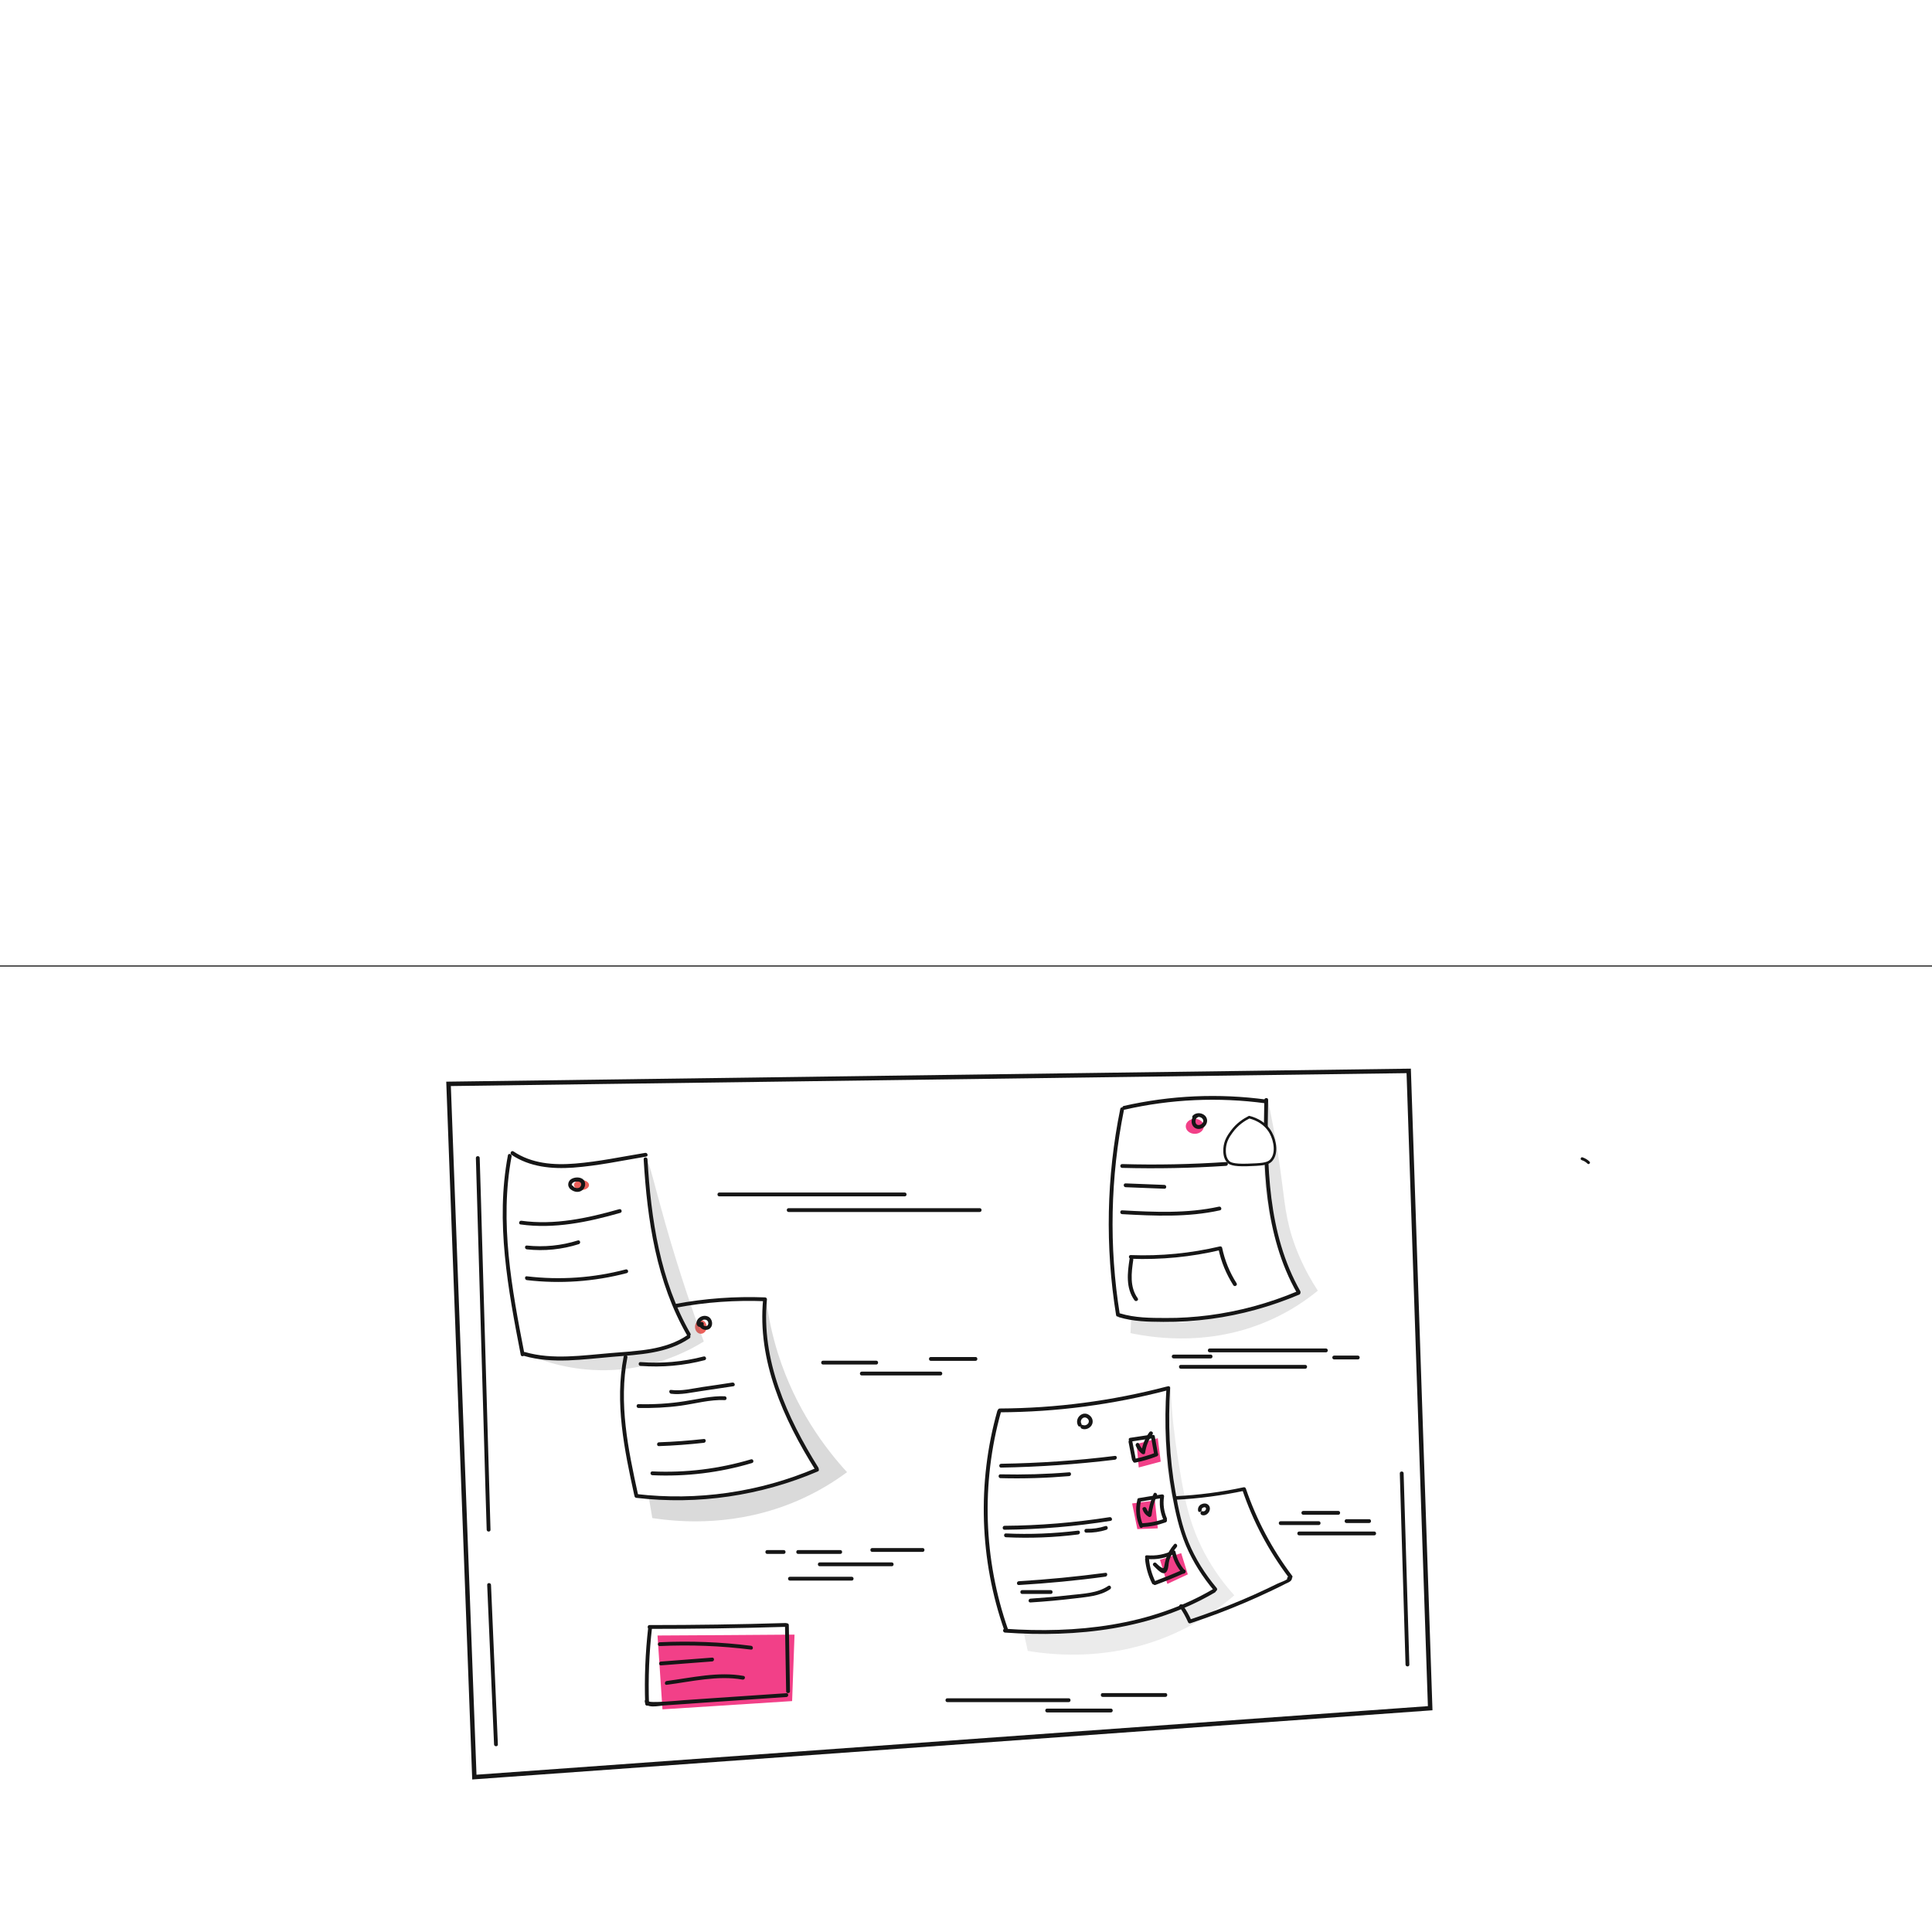 <?xml version="1.0" encoding="UTF-8" standalone="no" ?>
<!DOCTYPE svg PUBLIC "-//W3C//DTD SVG 1.1//EN" "http://www.w3.org/Graphics/SVG/1.1/DTD/svg11.dtd">
<svg xmlns="http://www.w3.org/2000/svg" xmlns:xlink="http://www.w3.org/1999/xlink" version="1.1" width="120" height="120" viewBox="-400 10 1520 1" xml:space="preserve">
<rect x="-400" y="10" width="1520" height="1" fill="#333333" stroke="none"/>
<desc>Created with Fabric.js 5.2.4</desc>
<defs>
</defs>
<g transform="matrix(1 0 0 1 540 540)" id="fafef25c-40f8-4f05-acec-d906e8228569"  >
</g>
<g transform="matrix(1 0 0 1 540 540)" id="a1176458-54f1-431c-9d46-0098c5656b05"  >
<rect style="stroke: none; stroke-width: 1; stroke-dasharray: none; stroke-linecap: butt; stroke-dashoffset: 0; stroke-linejoin: miter; stroke-miterlimit: 4; fill: rgb(255,255,255); fill-rule: nonzero; opacity: 1; visibility: hidden;" vector-effect="non-scaling-stroke"  x="40" y="40" rx="0" ry="0" width="1120" height="1120" />
</g>
<g transform="matrix(1 0 0 1 446.37 918.94)"  >
<path style="stroke: none; stroke-width: 1; stroke-dasharray: none; stroke-linecap: butt; stroke-dashoffset: 0; stroke-linejoin: miter; stroke-miterlimit: 4; fill: rgb(255,255,255); fill-rule: nonzero; opacity: 1;" vector-effect="non-scaling-stroke"  transform=" translate(-562.47, -895.22)" d="M 553.7 888 C 552.2 891.1 548.9 893 545.5 892.4 C 544.6 892.2 544.2 893.7 545.1 893.8 C 549.2 894.5 553.3 892.5 555 888.7 C 555.4 887.9 554.2 887.1 553.7 888 L 553.7 888 Z M 567.6 887 C 570.9 890.2 575.3 891.6 579.8 890.9 C 580.8 890.8 580.3 889.3 579.4 889.5 C 575.4 890.1 571.5 888.8 568.6 886 C 567.9 885.3 566.9 886.3 567.6 887 L 567.6 887 Z M 562.3 896.5 C 562 896.5 561.8 896.4 561.5 896.4 C 561.6 896.3 561.6 896.1 561.7 896 C 561.9 896.2 562.2 896.4 562.4 896.6 C 562.4 896.4 562.3 896.3 562.3 896.1 C 562 895.2 560.6 895.6 560.9 896.5 C 561.4 898.7 562.2 902.1 559.5 903.2 C 558.6 903.6 559 905 559.9 904.6 C 563.5 903.1 563.1 899.2 562.4 896 C 561.9 896.1 561.4 896.3 561 896.4 C 561 896.6 561.1 896.7 561.1 896.9 C 561.2 897.2 561.5 897.5 561.8 897.5 C 564.4 897.3 562.3 893.7 561.1 895.8 C 560.6 896.5 561.8 897.3 562.3 896.5 L 562.3 896.5 Z" stroke-linecap="round" />
</g>
<g transform="matrix(1 0 0 1 445.57 915.77)"  >
<path style="stroke: none; stroke-width: 1; stroke-dasharray: none; stroke-linecap: butt; stroke-dashoffset: 0; stroke-linejoin: miter; stroke-miterlimit: 4; fill: rgb(255,255,255); fill-rule: nonzero; opacity: 1;" vector-effect="non-scaling-stroke"  transform=" translate(-561.68, -892.04)" d="M 561.3 897.2 C 561.8 898.9 561.9 900.8 563 902.3 C 563.9 903.5 565.3 904.1 566.8 903.8 C 567.7 903.6 567.3 902.2 566.4 902.4 C 563.6 903 563.2 898.6 562.7 896.8 C 562.5 895.9 561.1 896.3 561.3 897.2 Z M 556.5 898.6 C 553.6 897.3 550.6 896.7 547.4 896.9 C 546.4 897 546.4 898.5 547.4 898.4 C 550.3 898.2 553.1 898.7 555.7 899.9 C 556.6 900.3 557.4 899 556.5 898.6 L 556.5 898.6 Z M 553.9 900.6 C 551.4 900.8 549.2 901.8 547.5 903.5 C 546.8 904.2 547.9 905.2 548.6 904.6 C 550.1 903.2 551.9 902.3 554 902.1 C 554.8 902 554.8 900.5 553.9 900.6 Z M 568.2 897.9 C 571.1 896.8 574 896.4 577.1 896.7 C 578.1 896.8 578.1 895.3 577.1 895.2 C 573.9 894.9 570.8 895.4 567.8 896.5 C 566.9 896.8 567.2 898.3 568.2 897.9 L 568.2 897.9 Z M 570.2 900.6 C 572.4 900.3 574.5 900.5 576.6 901.3 C 577.5 901.6 577.9 900.2 577 899.9 C 574.8 899.1 572.5 898.9 570.2 899.2 C 569.2 899.2 569.2 900.8 570.2 900.6 Z M 546.6 883.6 C 548.1 882.7 549.9 882.7 551.4 883.6 C 552.2 884.1 553 882.8 552.2 882.3 C 550.2 881.2 547.9 881.2 545.9 882.3 C 545 882.8 545.8 884.1 546.6 883.6 Z M 567.6 881.6 C 569.1 880.8 570.8 880.6 572.6 880.8 C 573.5 880.9 574 879.5 573 879.4 C 570.9 879.1 568.8 879.4 566.9 880.4 C 565.9 880.7 566.7 882 567.6 881.6 L 567.6 881.6 Z" stroke-linecap="round" />
</g>
<g transform="matrix(1 0 0 1 339.05 370.83)"  >
<path style="stroke: rgb(22,22,22); stroke-width: 3.5; stroke-dasharray: none; stroke-linecap: butt; stroke-dashoffset: 0; stroke-linejoin: miter; stroke-miterlimit: 4; fill: rgb(255,255,255); fill-rule: nonzero; opacity: 1;" vector-effect="non-scaling-stroke"  transform=" translate(-455.15, -347.1)" d="M 841.3 570.7 C 590.6 588.8 339.9 606.8 89.3 624.9 C 82.5 443.1 75.7 261.3 69 79.5 L 824.4 69.3 C 830 236.4 835.6 403.5 841.3 570.7 Z" stroke-linecap="round" />
</g>
<g transform="matrix(1 0 0 1 341.6 392.23)"  >
<path style="stroke: none; stroke-width: 1; stroke-dasharray: none; stroke-linecap: butt; stroke-dashoffset: 0; stroke-linejoin: miter; stroke-miterlimit: 4; fill: rgb(22,22,22); fill-rule: nonzero; opacity: 1;" vector-effect="non-scaling-stroke"  transform=" translate(-457.7, -368.5)" d="M 282 168 L 427.9 168 C 429.8 168 429.8 165 427.9 165 L 282 165 C 280.1 165 280.1 168 282 168 Z M 336.6 180.3 L 486.9 180.3 C 488.8 180.3 488.8 177.3 486.9 177.3 L 336.6 177.3 C 334.6 177.3 334.6 180.3 336.6 180.3 Z M 99.4 473.7 C 101.2 515.5 103 557.4 104.8 599.2 C 104.9 601.1 107.9 601.1 107.8 599.2 C 106 557.4 104.2 515.5 102.4 473.7 C 102.3 471.8 99.3 471.8 99.4 473.7 Z M 319.7 449.3 L 332.7 449.3 C 334.6 449.3 334.6 446.3 332.7 446.3 L 319.7 446.3 C 317.8 446.3 317.8 449.3 319.7 449.3 Z M 344 449.3 L 377.2 449.3 C 379.1 449.3 379.1 446.3 377.2 446.3 L 344 446.3 C 342.1 446.3 342.1 449.3 344 449.3 Z M 402.3 447.7 L 442 447.7 C 443.9 447.7 443.9 444.7 442 444.7 L 402.3 444.7 C 400.4 444.7 400.4 447.7 402.3 447.7 Z M 337.6 470.3 L 386.2 470.3 C 388.1 470.3 388.1 467.3 386.2 467.3 L 337.6 467.3 C 335.6 467.3 335.6 470.3 337.6 470.3 Z M 361 459 L 417.7 459 C 419.6 459 419.6 456 417.7 456 L 361 456 C 359.1 456 359.1 459 361 459 Z M 461.4 565.9 L 556.9 565.9 C 558.8 565.9 558.8 562.9 556.9 562.9 L 461.4 562.9 C 459.5 562.9 459.5 565.9 461.4 565.9 Z M 539.9 574 L 590.1 574 C 592 574 592 571 590.1 571 L 539.9 571 C 538 571 538 574 539.9 574 Z M 583.6 561.8 L 633 561.8 C 634.9 561.8 634.9 558.8 633 558.8 L 583.6 558.8 C 581.7 558.8 581.7 561.8 583.6 561.8 Z M 667.8 290.7 L 759.3 290.7 C 761.2 290.7 761.2 287.7 759.3 287.7 L 667.8 287.7 C 665.9 287.7 665.9 290.7 667.8 290.7 Z M 639.5 295.5 L 668.6 295.5 C 670.5 295.5 670.5 292.5 668.6 292.5 L 639.5 292.5 C 637.5 292.5 637.5 295.5 639.5 295.5 Z M 645.1 303.6 L 743 303.6 C 744.9 303.6 744.9 300.6 743 300.6 L 645.1 300.6 C 643.2 300.6 643.2 303.6 645.1 303.6 Z M 765.8 296.3 L 784.4 296.3 C 786.3 296.3 786.3 293.3 784.4 293.3 L 765.8 293.3 C 763.8 293.3 763.8 296.3 765.8 296.3 Z M 741.5 418.5 L 769 418.5 C 770.9 418.5 770.9 415.5 769 415.5 L 741.5 415.5 C 739.5 415.5 739.5 418.5 741.5 418.5 Z M 723.7 426.6 L 753.6 426.6 C 755.5 426.6 755.5 423.6 753.6 423.6 L 723.7 423.6 C 721.7 423.6 721.7 426.6 723.7 426.6 Z M 738.2 434.7 L 797.3 434.7 C 799.2 434.7 799.2 431.7 797.3 431.7 L 738.2 431.7 C 736.3 431.7 736.3 434.7 738.2 434.7 Z M 775.5 425 L 793.3 425 C 795.2 425 795.2 422 793.3 422 L 775.5 422 C 773.5 422 773.5 425 775.5 425 Z M 363.6 300.3 L 405.5 300.3 C 407.4 300.3 407.4 297.3 405.5 297.3 L 363.6 297.3 C 361.7 297.3 361.7 300.3 363.6 300.3 Z M 394.1 308.9 L 456 308.9 C 457.9 308.9 457.9 305.9 456 305.9 L 394.1 305.9 C 392.2 305.9 392.1 308.9 394.1 308.9 Z M 448.4 297.4 L 483.6 297.4 C 485.5 297.4 485.5 294.4 483.6 294.4 L 448.4 294.4 C 446.5 294.4 446.5 297.4 448.4 297.4 Z M 90.5 137.8 L 97.1 365.6 C 97.7 387.2 98.3 408.7 99 430.3 C 99.1 432.2 102.1 432.2 102 430.3 L 95.4 202.5 C 94.8 180.9 94.2 159.4 93.5 137.8 C 93.5 135.9 90.5 135.9 90.5 137.8 Z M 817.4 385.9 L 821.9 536.4 C 822 538.3 825 538.3 824.9 536.4 L 820.4 385.9 C 820.4 384 817.4 384 817.4 385.9 L 817.4 385.9 Z" stroke-linecap="round" />
</g>
<g transform="matrix(1 0 0 1 512.6 439.33)"  >
<path style="stroke: none; stroke-width: 1; stroke-dasharray: none; stroke-linecap: butt; stroke-dashoffset: 0; stroke-linejoin: miter; stroke-miterlimit: 4; fill: rgb(242,64,136); fill-rule: nonzero; opacity: 1;" vector-effect="non-scaling-stroke"  transform=" translate(-628.7, -415.6)" d="M 610.3 362.9 C 610.9 369 611.5 375.2 612 381.3 C 617.8 379.8 623.5 378.2 629.3 376.7 C 628.5 370.6 627.8 364.4 627 358.3 C 621.4 359.8 615.9 361.4 610.3 362.9 Z M 606.8 409.6 C 612.8 408.8 618.7 408.1 624.7 407.3 C 625.5 414.6 626.2 421.9 627 429.2 C 621.6 429.4 616.2 429.6 610.9 429.8 C 609.5 423 608.2 416.3 606.8 409.6 L 606.8 409.6 Z M 628.7 453.9 C 630.6 460.2 632.5 466.6 634.5 472.9 C 639.9 470.4 645.3 467.9 650.6 465.4 C 648.9 459.8 647.1 454.3 645.4 448.7 C 639.9 450.5 634.3 452.2 628.7 453.9 L 628.7 453.9 Z" stroke-linecap="round" />
</g>
<g transform="matrix(1 0 0 1 171.2 565.93)"  >
<path style="stroke: none; stroke-width: 1; stroke-dasharray: none; stroke-linecap: butt; stroke-dashoffset: 0; stroke-linejoin: miter; stroke-miterlimit: 4; fill: rgb(242,64,136); fill-rule: nonzero; opacity: 1;" vector-effect="non-scaling-stroke"  transform=" translate(-287.3, -542.2)" d="M 233.4 513.5 C 234.7 532.9 236 552.3 237.3 571.6 C 271.3 569.4 305.3 567.3 339.3 565.1 C 339.9 547.7 340.6 530.2 341.2 512.8 C 305.3 513.1 269.3 513.3 233.4 513.5 L 233.4 513.5 Z" stroke-linecap="round" />
</g>
<g transform="matrix(1 0 0 1 540 136.63)" id="Oval"  >
<ellipse style="stroke: none; stroke-width: 1; stroke-dasharray: none; stroke-linecap: butt; stroke-dashoffset: 0; stroke-linejoin: miter; stroke-miterlimit: 4; fill: rgb(242,64,136); fill-rule: nonzero; opacity: 1;" vector-effect="non-scaling-stroke"  cx="0" cy="0" rx="7.1" ry="5.9" />
</g>
<g transform="matrix(1 0 0 1 57.5 182.83)" id="Oval"  >
<ellipse style="stroke: none; stroke-width: 1; stroke-dasharray: none; stroke-linecap: butt; stroke-dashoffset: 0; stroke-linejoin: miter; stroke-miterlimit: 4; fill: rgb(236,97,91); fill-rule: nonzero; opacity: 1;" vector-effect="non-scaling-stroke"  cx="0" cy="0" rx="5.9" ry="3.9" />
</g>
<g transform="matrix(1 0 0 1 151.4 294.43)" id="Oval"  >
<ellipse style="stroke: none; stroke-width: 1; stroke-dasharray: none; stroke-linecap: butt; stroke-dashoffset: 0; stroke-linejoin: miter; stroke-miterlimit: 4; fill: rgb(236,97,91); fill-rule: nonzero; opacity: 1;" vector-effect="non-scaling-stroke"  cx="0" cy="0" rx="4.6" ry="5.4" />
</g>
<g transform="matrix(1 0 0 1 85.15 246.83)"  >
<path style="stroke: none; stroke-width: 1; stroke-dasharray: none; stroke-linecap: butt; stroke-dashoffset: 0; stroke-linejoin: miter; stroke-miterlimit: 4; fill: rgb(109,108,108); fill-rule: nonzero; opacity: 0.21;" vector-effect="non-scaling-stroke"  transform=" translate(-201.25, -223.1)" d="M 225.3 141.4 C 227.1 141.1 230.6 157.8 239.2 188.1 C 250.5 228 261.7 260.2 269.8 282.2 C 257.5 289.8 230 304.3 192.5 304.8 C 166 305.1 145.1 298.3 132.7 293.1 C 157 295.8 176.6 295.1 190.3 293.8 C 212 291.8 208.2 289.5 224.6 288.7 C 231.4 288.4 240.3 288.4 249.4 282.9 C 252.7 280.9 255.1 278.7 256.7 277.1 C 250.3 263.9 242.1 244.5 235.5 220.2 C 225 180.7 222.7 141.9 225.3 141.4 L 225.3 141.4 Z" stroke-linecap="round" />
</g>
<g transform="matrix(1 0 0 1 188.45 360.53)"  >
<path style="stroke: none; stroke-width: 1; stroke-dasharray: none; stroke-linecap: butt; stroke-dashoffset: 0; stroke-linejoin: miter; stroke-miterlimit: 4; fill: rgb(109,108,108); fill-rule: nonzero; opacity: 0.25;" vector-effect="non-scaling-stroke"  transform=" translate(-304.55, -336.8)" d="M 319 249.9 C 320.6 262.6 323.5 276.8 328.3 292 C 342 335.2 365.1 366 382.5 385 C 372.1 392.7 359.2 400.7 343.7 407.4 C 296.7 427.7 252.8 424.7 229.3 421.1 L 226.6 405.2 C 236.6 405.5 247.2 405.3 258.3 404.7 C 297.9 402.2 331.9 393.3 359 383.4 C 350.4 368.8 344.2 356.2 339.9 346.7 C 329.5 324 321.8 306.9 319.1 283.8 C 317.4 269.7 318.1 257.8 319 249.9 L 319 249.9 Z" stroke-linecap="round" />
</g>
<g transform="matrix(1 0 0 1 488.2 446.07)"  >
<path style="stroke: none; stroke-width: 1; stroke-dasharray: none; stroke-linecap: butt; stroke-dashoffset: 0; stroke-linejoin: miter; stroke-miterlimit: 4; fill: rgb(109,108,108); fill-rule: nonzero; opacity: 0.14;" vector-effect="non-scaling-stroke"  transform=" translate(-604.3, -422.34)" d="M 636.9 316.1 C 637.9 338.9 640.3 357.8 642.4 371.4 C 647.3 402.6 650.9 424.2 663.7 448.5 C 671.7 463.6 680.7 474.7 687.2 481.9 C 675.9 491.6 660.7 502.6 641.2 511.4 C 592.2 533.7 546.2 529.2 524.7 525.6 C 523.6 520.7 522.5 515.8 521.4 510.8 C 524.1 511 528.3 511.2 533.4 511.3 C 550.4 511.7 585.8 512.3 626.4 498.7 C 637.8 494.9 653.8 488.5 671.8 477.9 C 664.7 468.4 657.7 457.1 651.6 444 C 627.5 392.3 632.3 342.1 636.9 316.1 L 636.9 316.1 Z" stroke-linecap="round" />
</g>
<g transform="matrix(1 0 0 1 563.1 209.53)"  >
<path style="stroke: none; stroke-width: 1; stroke-dasharray: none; stroke-linecap: butt; stroke-dashoffset: 0; stroke-linejoin: miter; stroke-miterlimit: 4; fill: rgb(109,108,108); fill-rule: nonzero; opacity: 0.18;" vector-effect="non-scaling-stroke"  transform=" translate(-679.2, -185.8)" d="M 713.5 91.8 C 715.5 101.1 718.4 115.3 721.3 133 C 726.7 167.2 726.3 179.6 732.6 199.8 C 735.9 210.3 741.8 225.2 752.9 242.2 C 743.6 249.8 732 257.7 717.7 264.3 C 670.9 286 626.1 279.9 605.5 275.6 C 605.7 271.6 605.9 267.6 606.1 263.7 C 608.7 264.4 612.6 265.3 617.4 266.1 C 623.7 267.1 647 270.5 690.8 259.5 C 702.9 256.5 719.2 251.7 737.9 244 C 734.3 237.6 729 227.6 724.2 214.8 C 710.2 177.7 710.3 145.5 710.5 128.9 C 710.6 119.8 711.2 107.1 713.5 91.8 L 713.5 91.8 Z" stroke-linecap="round" />
</g>
<g transform="matrix(1 0 0 1 4.08 237.94)"  >
<path style="stroke: none; stroke-width: 1; stroke-dasharray: none; stroke-linecap: butt; stroke-dashoffset: 0; stroke-linejoin: miter; stroke-miterlimit: 4; fill: rgb(22,22,22); fill-rule: nonzero; opacity: 1;" vector-effect="non-scaling-stroke"  transform=" translate(-9.18, -125.21)" d="M 4.7 46.7 C -5.2 99.1 4.8 152.1 14.8 203.7 C 15.2 205.6 18.1 204.8 17.7 202.9 C 7.8 151.9 -2.1 99.4 7.6 47.5 C 7.9 45.7 5 44.8 4.7 46.7 Z" stroke-linecap="round" />
</g>
<g transform="matrix(1 0 0 1 72.57 228.99)"  >
<path style="stroke: none; stroke-width: 1; stroke-dasharray: none; stroke-linecap: butt; stroke-dashoffset: 0; stroke-linejoin: miter; stroke-miterlimit: 4; fill: rgb(22,22,22); fill-rule: nonzero; opacity: 1;" vector-effect="non-scaling-stroke"  transform=" translate(-77.67, -116.26)" d="M 7.5 46.3 C 21.8 55.9 39.1 57.6 56 56.4 C 75.3 55 94.4 50.9 113.5 47.7 C 115.4 47.4 114.6 44.5 112.7 44.8 C 94.4 47.8 76.1 51.7 57.6 53.2 C 40.7 54.6 23.4 53.3 9 43.6 C 7.4 42.6 5.9 45.2 7.5 46.3 L 7.5 46.3 Z M 111.5 49.8 C 114.3 97.6 121.5 146.4 145.7 188.4 C 146.7 190.1 149.3 188.6 148.3 186.9 C 124.4 145.3 117.3 97 114.5 49.8 C 114.4 47.9 111.4 47.9 111.5 49.8 Z" stroke-linecap="round" />
</g>
<g transform="matrix(1 0 0 1 77.15 248.87)"  >
<path style="stroke: none; stroke-width: 1; stroke-dasharray: none; stroke-linecap: butt; stroke-dashoffset: 0; stroke-linejoin: miter; stroke-miterlimit: 4; fill: rgb(22,22,22); fill-rule: nonzero; opacity: 1;" vector-effect="non-scaling-stroke"  transform=" translate(-82.25, -136.14)" d="M 17.3 204.5 C 40 211.1 64.4 207.1 87.5 205.2 C 108 203.5 130 202.7 147.6 190.7 C 149.2 189.6 147.7 187 146.1 188.1 C 128.4 200.2 106.2 200.6 85.6 202.3 C 63.4 204.1 40 207.8 18.1 201.5 C 16.2 201.1 15.4 204 17.3 204.5 L 17.3 204.5 Z M 55.7 70.7 C 53.7 69.8 55.9 67.9 57.1 67.6 C 58.6 67.2 61.5 67 62.2 68.7 C 62.7 70 61.9 71.7 60.7 72.2 C 58.8 73.1 56.7 72 55.4 70.7 C 54 69.3 51.9 71.4 53.3 72.8 C 55.8 75.3 59.9 76.6 63 74.3 C 65.5 72.5 66.4 68.5 64.3 66.1 C 61.9 63.4 56.8 63.7 54.1 65.7 C 51.7 67.5 51.2 71.8 54.3 73.2 C 56 74.1 57.5 71.5 55.7 70.7 L 55.7 70.7 Z" stroke-linecap="round" />
</g>
<g transform="matrix(1 0 0 1 165.98 349.45)"  >
<path style="stroke: none; stroke-width: 1; stroke-dasharray: none; stroke-linecap: butt; stroke-dashoffset: 0; stroke-linejoin: miter; stroke-miterlimit: 4; fill: rgb(22,22,22); fill-rule: nonzero; opacity: 1;" vector-effect="non-scaling-stroke"  transform=" translate(-171.08, -236.73)" d="M 95.8 204.9 C 88.6 241.4 96.3 278.3 104.1 314.1 C 104.5 316 107.4 315.2 107 313.3 C 99.3 278.1 91.7 241.7 98.7 205.7 C 99.1 203.8 96.2 203 95.8 204.9 L 95.8 204.9 Z M 137.1 166.6 C 160.2 162.2 183.6 160.6 207 161.5 L 205.5 160 C 200.8 208.2 221.4 254.1 246.4 294 C 247.4 295.6 250 294.1 249 292.5 C 224.3 253 203.8 207.7 208.5 160 C 208.6 159.2 207.7 158.5 207 158.5 C 183.3 157.6 159.6 159.3 136.3 163.7 C 134.4 164.1 135.2 167 137.1 166.6 L 137.1 166.6 Z" stroke-linecap="round" />
</g>
<g transform="matrix(1 0 0 1 246.37 276.28)"  >
<path style="stroke: none; stroke-width: 1; stroke-dasharray: none; stroke-linecap: butt; stroke-dashoffset: 0; stroke-linejoin: miter; stroke-miterlimit: 4; fill: rgb(22,22,22); fill-rule: nonzero; opacity: 1;" vector-effect="non-scaling-stroke"  transform=" translate(-251.48, -163.55)" d="M 105.7 316.2 C 154.3 321.9 203.6 314.6 248.6 295.4 C 250.4 294.6 248.8 292.1 247.1 292.8 C 202.7 311.8 153.7 318.8 105.7 313.2 C 103.8 313 103.8 316 105.7 316.2 L 105.7 316.2 Z M 155.9 178.9 C 155.9 178.8 156.2 178.3 156.2 178.1 C 156.3 177.7 156.6 177.3 156.9 177 C 157.5 176.5 158.2 176.1 159 176 C 160.5 175.8 161.9 176.6 162.3 178.1 C 162.6 179.3 162.1 180.9 160.7 181.1 C 159.4 181.3 158.2 180.4 158 179.1 C 157.7 177.2 154.8 178 155.1 179.9 C 155.6 183.4 160.1 185.1 163 183.4 C 166.2 181.5 166 176.6 163.3 174.3 C 160.3 171.8 155.3 173.1 153.6 176.5 C 152.8 178.2 152.8 180.5 154.7 181.5 C 156.2 182.3 158.4 181.6 158.8 179.7 C 159.1 177.8 156.2 177 155.9 178.9 L 155.9 178.9 Z M 14.6 101.1 C 41.2 104.8 67.6 99.3 93.1 92 C 95 91.5 94.2 88.6 92.3 89.1 C 67.3 96.2 41.4 101.8 15.4 98.2 C 13.5 97.9 12.7 100.8 14.6 101.1 L 14.6 101.1 Z M 19.6 120.7 C 33.4 122.2 47.2 120.8 60.5 116.6 C 62.3 116 61.6 113.1 59.7 113.7 C 46.7 117.8 33.2 119.1 19.6 117.7 C 17.7 117.5 17.7 120.5 19.6 120.7 L 19.6 120.7 Z M 19.6 144.9 C 46 148 72.6 146.1 98.2 139.4 C 100.1 138.9 99.3 136 97.4 136.5 C 72 143.2 45.7 145 19.6 141.9 C 17.7 141.6 17.7 144.6 19.6 144.9 Z M 118.4 298.4 C 144.9 299.6 171.4 296.4 196.8 288.8 C 198.6 288.3 197.9 285.4 196 285.9 C 170.8 293.4 144.7 296.6 118.4 295.4 C 116.4 295.3 116.4 298.3 118.4 298.4 Z M 123.5 275.5 C 135.3 275.1 147.1 274.2 158.9 272.9 C 160.8 272.7 160.8 269.7 158.9 269.9 C 147.1 271.2 135.4 272.1 123.5 272.5 C 121.6 272.6 121.6 275.6 123.5 275.5 Z M 133.1 234.3 C 140.9 235.3 149 233.3 156.7 232.2 C 165.2 230.9 173.6 229.7 182.1 228.4 C 184 228.1 183.2 225.2 181.3 225.5 C 173.5 226.7 165.6 227.9 157.8 229 C 149.7 230.2 141.3 232.4 133.1 231.3 C 131.2 231 131.2 234 133.1 234.3 Z M 486.5 10.1 C 475.6 63.6 474.5 118.6 483.2 172.5 C 483.5 174.4 486.4 173.6 486.1 171.7 C 477.5 118.4 478.7 63.8 489.4 10.9 C 489.8 9 486.9 8.2 486.5 10.1 Z" stroke-linecap="round" />
</g>
<g transform="matrix(1 0 0 1 540.24 118.17)"  >
<path style="stroke: none; stroke-width: 1; stroke-dasharray: none; stroke-linecap: butt; stroke-dashoffset: 0; stroke-linejoin: miter; stroke-miterlimit: 4; fill: rgb(22,22,22); fill-rule: nonzero; opacity: 1;" vector-effect="non-scaling-stroke"  transform=" translate(-545.34, -5.44)" d="M 489.9 10.8 C 526.2 2.5 563.7 0.8 600.7 5.8 C 602.6 6.1 603.4 3.2 601.5 2.9 C 564 -2.2 526 -0.5 489.1 7.9 C 487.3 8.4 488.1 11.3 489.9 10.8 L 489.9 10.8 Z" stroke-linecap="round" />
</g>
<g transform="matrix(1 0 0 1 608.8 191.49)"  >
<path style="stroke: none; stroke-width: 1; stroke-dasharray: none; stroke-linecap: butt; stroke-dashoffset: 0; stroke-linejoin: miter; stroke-miterlimit: 4; fill: rgb(22,22,22); fill-rule: nonzero; opacity: 1;" vector-effect="non-scaling-stroke"  transform=" translate(-613.9, -78.76)" d="M 599.8 3.1 C 598.7 54.6 599.4 109 625.5 155.1 C 626.5 156.8 629 155.3 628.1 153.6 C 602.3 108 601.7 54.1 602.8 3.1 C 602.9 1.2 599.9 1.2 599.8 3.1 L 599.8 3.1 Z" stroke-linecap="round" />
</g>
<g transform="matrix(1 0 0 1 365.17 359.38)"  >
<path style="stroke: none; stroke-width: 1; stroke-dasharray: none; stroke-linecap: butt; stroke-dashoffset: 0; stroke-linejoin: miter; stroke-miterlimit: 4; fill: rgb(22,22,22); fill-rule: nonzero; opacity: 1;" vector-effect="non-scaling-stroke"  transform=" translate(-370.27, -246.65)" d="M 485.5 174.1 C 496.7 177.5 508.7 177.7 520.3 177.8 C 532.8 177.9 545.3 177.1 557.8 175.4 C 581.7 172.2 605 165.7 627.3 156.3 C 629.1 155.6 627.5 153 625.8 153.7 C 603.5 163.1 580 169.5 556 172.6 C 544.8 174 533.5 174.8 522.2 174.7 C 510.3 174.7 497.8 174.6 486.4 171.1 C 484.4 170.7 483.7 173.6 485.5 174.1 L 485.5 174.1 Z M 546.7 14 C 543.3 15.2 541.8 19.1 543 22.4 C 544.4 26.1 548.7 27 551.9 24.8 C 555 22.6 556 18.2 553 15.4 C 550.4 13 545.9 12.9 543.5 15.5 C 542.2 16.9 544.3 19 545.6 17.6 C 548.6 14.4 554.5 18.9 550.4 22.1 C 548.8 23.3 546.5 23.3 545.8 21.2 C 545.3 19.6 545.8 17.4 547.5 16.8 C 549.3 16.2 548.5 13.3 546.7 14 L 546.7 14 Z M 488 56.6 C 515.3 57.3 542.5 56.8 569.7 55 C 571.6 54.9 571.6 51.9 569.7 52 C 542.5 53.8 515.2 54.4 488 53.6 C 486 53.6 486 56.6 488 56.6 Z M 490.7 71.8 C 500.9 72.2 511.1 72.6 521.2 73 C 523.1 73.1 523.1 70.1 521.2 70 C 511 69.6 500.8 69.2 490.7 68.8 C 488.7 68.7 488.7 71.7 490.7 71.8 Z M 487.9 93 C 513.6 94.4 539.6 95.6 564.9 90 C 566.8 89.6 566 86.7 564.1 87.1 C 539 92.6 513.3 91.4 487.9 90 C 486 89.9 486 92.9 487.9 93 Z M 115.1 418.1 C 112.8 438.1 112 458.2 112.7 478.3 C 112.8 480.2 115.8 480.2 115.7 478.3 C 115 458.2 115.8 438.1 118.1 418.1 C 118.3 416.2 115.3 416.2 115.1 418.1 Z" stroke-linecap="round" />
</g>
<g transform="matrix(1 0 0 1 164.44 529.72)"  >
<path style="stroke: none; stroke-width: 1; stroke-dasharray: none; stroke-linecap: butt; stroke-dashoffset: 0; stroke-linejoin: miter; stroke-miterlimit: 4; fill: rgb(22,22,22); fill-rule: nonzero; opacity: 1;" vector-effect="non-scaling-stroke"  transform=" translate(-169.55, -417)" d="M 116.1 419.3 C 151.7 419.3 187.4 418.8 223 417.7 C 224.9 417.6 224.9 414.6 223 414.7 C 187.4 415.8 151.7 416.3 116.1 416.3 C 114.2 416.3 114.2 419.3 116.1 419.3 Z" stroke-linecap="round" />
</g>
<g transform="matrix(1 0 0 1 219.55 555.08)"  >
<path style="stroke: none; stroke-width: 1; stroke-dasharray: none; stroke-linecap: butt; stroke-dashoffset: 0; stroke-linejoin: miter; stroke-miterlimit: 4; fill: rgb(22,22,22); fill-rule: nonzero; opacity: 1;" vector-effect="non-scaling-stroke"  transform=" translate(-224.65, -442.35)" d="M 222.7 416.3 L 223.6 468.4 C 223.6 470.3 226.6 470.3 226.6 468.4 L 225.7 416.3 C 225.7 414.4 222.6 414.4 222.7 416.3 Z" stroke-linecap="round" />
</g>
<g transform="matrix(1 0 0 1 250.24 476.29)"  >
<path style="stroke: none; stroke-width: 1; stroke-dasharray: none; stroke-linecap: butt; stroke-dashoffset: 0; stroke-linejoin: miter; stroke-miterlimit: 4; fill: rgb(22,22,22); fill-rule: nonzero; opacity: 1;" vector-effect="non-scaling-stroke"  transform=" translate(-255.34, -363.56)" d="M 112.4 476.1 C 112.6 482.6 123.9 479.7 127.6 479.5 C 138.2 478.8 148.8 478.1 159.3 477.3 C 180.8 475.8 202.3 474.4 223.8 472.9 C 225.7 472.8 225.7 469.8 223.8 469.9 C 205.5 471.1 187.3 472.4 169 473.6 L 142.9 475.4 C 140.3 475.6 115.4 478 115.3 476.1 C 115.4 474.2 112.4 474.2 112.4 476.1 L 112.4 476.1 Z M 124.2 432.8 C 148.2 431.7 172.2 432.6 196 435.6 C 197.9 435.8 197.9 432.8 196 432.6 C 172.2 429.6 148.2 428.7 124.2 429.8 C 122.2 429.9 122.2 432.9 124.2 432.8 Z M 125.1 448 C 138.5 447 152 445.9 165.4 444.9 C 167.3 444.8 167.3 441.8 165.4 441.9 C 152 442.9 138.5 444 125.1 445 C 123.2 445.1 123.2 448.1 125.1 448 Z M 129.6 463.3 C 148.9 460.8 169.9 455.7 189.3 459.2 C 191.2 459.5 192 456.7 190.1 456.3 C 170.3 452.7 149.3 457.7 129.6 460.3 C 127.8 460.6 127.7 463.6 129.6 463.3 Z M 389.7 247.9 C 373.8 304.5 375.8 365.1 395.3 420.6 C 395.9 422.4 398.8 421.6 398.2 419.8 C 378.9 364.8 376.9 304.8 392.6 248.7 C 393.1 246.8 390.2 246 389.7 247.9 L 389.7 247.9 Z" stroke-linecap="round" />
</g>
<g transform="matrix(1 0 0 1 452.34 351.5)"  >
<path style="stroke: none; stroke-width: 1; stroke-dasharray: none; stroke-linecap: butt; stroke-dashoffset: 0; stroke-linejoin: miter; stroke-miterlimit: 4; fill: rgb(22,22,22); fill-rule: nonzero; opacity: 1;" vector-effect="non-scaling-stroke"  transform=" translate(-457.44, -238.77)" d="M 391.7 248.9 C 436.2 248.7 480.5 242.9 523.6 231.6 C 525.5 231.1 524.7 228.2 522.8 228.7 C 480 239.9 436 245.7 391.7 245.9 C 389.7 245.9 389.7 248.9 391.7 248.9 Z" stroke-linecap="round" />
</g>
<g transform="matrix(1 0 0 1 537.25 421.77)"  >
<path style="stroke: none; stroke-width: 1; stroke-dasharray: none; stroke-linecap: butt; stroke-dashoffset: 0; stroke-linejoin: miter; stroke-miterlimit: 4; fill: rgb(22,22,22); fill-rule: nonzero; opacity: 1;" vector-effect="non-scaling-stroke"  transform=" translate(-542.35, -309.05)" d="M 522.8 229.8 C 521 257.6 522.2 285.6 527.2 313.1 C 529.7 327 532.7 340.9 538.2 353.9 C 543.7 366.8 551.3 378.5 560.2 389.2 C 561.4 390.7 563.6 388.6 562.3 387.1 C 553.2 376.2 545.5 364.1 540.1 350.9 C 535 338.3 532.2 324.8 529.9 311.5 C 525.1 284.6 524 257.1 525.7 229.8 C 525.9 227.9 522.9 227.9 522.8 229.8 L 522.8 229.8 Z" stroke-linecap="round" />
</g>
<g transform="matrix(1 0 0 1 471.41 449.33)"  >
<path style="stroke: none; stroke-width: 1; stroke-dasharray: none; stroke-linecap: butt; stroke-dashoffset: 0; stroke-linejoin: miter; stroke-miterlimit: 4; fill: rgb(22,22,22); fill-rule: nonzero; opacity: 1;" vector-effect="non-scaling-stroke"  transform=" translate(-476.51, -336.6)" d="M 395.7 422.2 C 452.3 426.2 511.4 419.8 561 390.6 C 562.7 389.6 561.2 387 559.5 388 C 510.2 417 451.7 423.1 395.7 419.2 C 393.8 419 393.8 422 395.7 422.2 Z M 455.9 257.9 C 454.2 255 457.6 251.4 460.5 253.7 C 463.6 256.2 460.3 260.2 457 258.9 C 455.2 258.2 454.4 261.1 456.2 261.8 C 458.9 262.9 462.2 261.7 463.8 259.3 C 465.6 256.6 464.8 253.2 462.3 251.3 C 456.9 247 450.1 253.7 453.3 259.4 C 454.3 261.1 456.9 259.6 455.9 257.9 L 455.9 257.9 Z M 392.7 292.4 C 422.6 291.9 452.5 289.8 482.3 286.2 C 484.2 286 484.2 283 482.3 283.2 C 452.6 286.9 422.7 288.9 392.7 289.4 C 390.8 289.5 390.8 292.5 392.7 292.4 Z M 493 272.3 C 493.9 276.9 494.8 281.6 495.7 286.2 C 496.1 288.1 499 287.3 498.6 285.4 C 497.7 280.8 496.8 276.1 495.9 271.5 C 495.6 269.6 492.7 270.4 493 272.3 Z" stroke-linecap="round" />
</g>
<g transform="matrix(1 0 0 1 497.8 381.92)"  >
<path style="stroke: none; stroke-width: 1; stroke-dasharray: none; stroke-linecap: butt; stroke-dashoffset: 0; stroke-linejoin: miter; stroke-miterlimit: 4; fill: rgb(22,22,22); fill-rule: nonzero; opacity: 1;" vector-effect="non-scaling-stroke"  transform=" translate(-502.9, -269.2)" d="M 495 271.9 C 500.5 271.1 506 270.3 511.6 269.4 C 513.5 269.1 512.7 266.2 510.8 266.5 C 505.3 267.3 499.8 268.1 494.2 269 C 492.3 269.3 493.1 272.2 495 271.9 Z" stroke-linecap="round" />
</g>
<g transform="matrix(1 0 0 1 508.2 387.26)"  >
<path style="stroke: none; stroke-width: 1; stroke-dasharray: none; stroke-linecap: butt; stroke-dashoffset: 0; stroke-linejoin: miter; stroke-miterlimit: 4; fill: rgb(22,22,22); fill-rule: nonzero; opacity: 1;" vector-effect="non-scaling-stroke"  transform=" translate(-513.3, -274.54)" d="M 510.7 268.5 C 511.5 272.8 512.2 277.1 513 281.3 C 513.3 283.2 516.2 282.4 515.9 280.5 C 515.1 276.2 514.4 271.9 513.6 267.7 C 513.3 265.9 510.4 266.7 510.7 268.5 Z" stroke-linecap="round" />
</g>
<g transform="matrix(1 0 0 1 501.21 414.63)"  >
<path style="stroke: none; stroke-width: 1; stroke-dasharray: none; stroke-linecap: butt; stroke-dashoffset: 0; stroke-linejoin: miter; stroke-miterlimit: 4; fill: rgb(22,22,22); fill-rule: nonzero; opacity: 1;" vector-effect="non-scaling-stroke"  transform=" translate(-506.31, -301.9)" d="M 498.2 288.5 C 504.1 287.3 509.7 285.7 515.3 283.5 C 517.1 282.8 516.3 279.9 514.5 280.6 C 508.9 282.7 503.2 284.4 497.4 285.6 C 495.5 286 496.3 288.9 498.2 288.5 Z M 498.7 275.3 C 499.8 277.8 501.3 279.8 503.5 281.5 C 504.3 282.1 505.8 282.1 506 280.8 C 506.8 275.4 508.7 270.6 511.9 266.1 C 513 264.5 510.4 263 509.3 264.6 C 506 269.2 503.9 274.4 503.1 280 C 503.9 279.8 504.8 279.6 505.6 279.3 C 503.7 277.8 502.3 276 501.3 273.7 C 500.5 272 497.9 273.5 498.7 275.3 L 498.7 275.3 Z M 499.8 318.2 C 498.2 325.4 498.9 332.4 501.8 339.1 C 502.6 340.9 505.1 339.3 504.4 337.6 C 501.8 331.7 501.3 325.3 502.7 319 C 503.1 317.1 500.2 316.3 499.8 318.2 Z" stroke-linecap="round" />
</g>
<g transform="matrix(1 0 0 1 506.47 436.47)"  >
<path style="stroke: none; stroke-width: 1; stroke-dasharray: none; stroke-linecap: butt; stroke-dashoffset: 0; stroke-linejoin: miter; stroke-miterlimit: 4; fill: rgb(22,22,22); fill-rule: nonzero; opacity: 1;" vector-effect="non-scaling-stroke"  transform=" translate(-511.57, -323.74)" d="M 501.8 319.2 C 507.8 318.2 513.8 317.3 519.8 316.3 L 518 314.5 C 517 320.9 517.7 327 520.2 333 C 520.9 334.8 523.8 334 523.1 332.2 C 520.8 326.8 520 321.1 520.9 315.3 C 521.1 314.1 520.3 313.3 519.1 313.5 C 513.1 314.4 507.1 315.4 501.1 316.4 C 499.1 316.6 499.9 319.5 501.8 319.2 L 501.8 319.2 Z" stroke-linecap="round" />
</g>
<g transform="matrix(1 0 0 1 507.34 461)"  >
<path style="stroke: none; stroke-width: 1; stroke-dasharray: none; stroke-linecap: butt; stroke-dashoffset: 0; stroke-linejoin: miter; stroke-miterlimit: 4; fill: rgb(22,22,22); fill-rule: nonzero; opacity: 1;" vector-effect="non-scaling-stroke"  transform=" translate(-512.44, -348.28)" d="M 503.1 339.2 C 509.7 339 516 337.7 522.2 335.5 C 524 334.8 523.2 331.9 521.4 332.6 C 515.5 334.8 509.4 336 503.1 336.2 C 501.2 336.2 501.2 339.2 503.1 339.2 L 503.1 339.2 Z M 504 325.3 C 504.9 327.9 506.4 329.7 508.8 331.1 C 509.9 331.7 510.9 330.9 511.1 329.8 C 511.7 324.5 513.1 319.4 515.3 314.5 C 516.1 312.8 513.5 311.2 512.7 313 C 510.3 318.4 508.8 324 508.1 329.8 C 508.9 329.4 509.6 328.9 510.4 328.5 C 508.7 327.5 507.7 326.3 507 324.4 C 506.3 322.7 503.4 323.5 504 325.3 L 504 325.3 Z M 506 364.6 C 506.7 371.3 508.5 377.6 511.5 383.6 C 512.3 385.3 514.9 383.8 514.1 382.1 C 511.4 376.6 509.7 370.7 509.1 364.6 C 508.8 362.7 505.8 362.7 506 364.6 Z" stroke-linecap="round" />
</g>
<g transform="matrix(1 0 0 1 516.74 479.43)"  >
<path style="stroke: none; stroke-width: 1; stroke-dasharray: none; stroke-linecap: butt; stroke-dashoffset: 0; stroke-linejoin: miter; stroke-miterlimit: 4; fill: rgb(22,22,22); fill-rule: nonzero; opacity: 1;" vector-effect="non-scaling-stroke"  transform=" translate(-521.84, -366.7)" d="M 507.4 364.3 C 515.1 365 522.3 363.6 529.2 360.2 C 528.5 359.9 527.7 359.6 527 359.3 C 528.3 365.4 531 370.7 535.2 375.4 C 536.5 376.8 538.6 374.7 537.3 373.3 C 533.5 369 531.1 364.2 529.9 358.6 C 529.7 357.6 528.5 357.3 527.7 357.7 C 521.3 360.8 514.5 362 507.4 361.4 C 505.5 361.2 505.5 364.2 507.4 364.3 Z" stroke-linecap="round" />
</g>
<g transform="matrix(1 0 0 1 501.28 460.03)"  >
<path style="stroke: none; stroke-width: 1; stroke-dasharray: none; stroke-linecap: butt; stroke-dashoffset: 0; stroke-linejoin: miter; stroke-miterlimit: 4; fill: rgb(22,22,22); fill-rule: nonzero; opacity: 1;" vector-effect="non-scaling-stroke"  transform=" translate(-506.39, -347.3)" d="M 514.2 384.7 C 522 381.8 529.7 378.7 537.2 375.3 C 539 374.5 537.4 371.9 535.7 372.7 C 528.4 376 520.9 379 513.4 381.8 C 511.6 382.5 512.4 385.4 514.2 384.7 Z M 512.6 369.6 C 515 371.7 520.5 378.9 523.3 373.6 C 524.6 371.2 524.3 367.9 525.1 365.2 C 526.3 361.4 528.3 357.9 530.9 354.9 C 532.1 353.4 530 351.3 528.8 352.8 C 526 356.1 523.8 359.7 522.5 363.9 C 521.9 365.8 521.4 367.8 521.1 369.8 C 520.7 372.3 520 371.7 518.1 370.5 C 516.9 369.7 515.8 368.5 514.7 367.5 C 513.3 366.2 511.2 368.3 512.6 369.6 L 512.6 369.6 Z M 395.4 341.3 C 423.4 341 451.3 338.7 478.9 334.3 C 480.8 334 480 331.1 478.1 331.4 C 450.7 335.7 423.1 338 395.4 338.2 C 393.5 338.3 393.5 341.3 395.4 341.3 Z M 392.2 300.7 C 410.3 301.2 428.3 300.6 446.3 299.1 C 448.2 298.9 448.2 295.9 446.3 296.1 C 428.3 297.6 410.2 298.1 392.2 297.7 C 390.3 297.6 390.3 300.6 392.2 300.7 Z M 396.5 347.2 C 415.5 348.1 434.5 347.4 453.3 345 C 455.2 344.8 455.2 341.8 453.3 342 C 434.4 344.3 415.4 345.1 396.5 344.2 C 394.6 344.1 394.6 347.1 396.5 347.2 Z M 459.7 343.6 C 465.1 343.7 470.4 343 475.6 341.3 C 477.4 340.7 476.6 337.8 474.8 338.4 C 469.9 340 464.9 340.7 459.7 340.6 C 457.8 340.6 457.8 343.6 459.7 343.6 L 459.7 343.6 Z M 406.7 384.8 C 429.5 383.4 452.2 381.3 474.8 378.2 C 476.7 377.9 476.7 374.9 474.8 375.2 C 452.2 378.2 429.5 380.4 406.7 381.8 C 404.7 381.9 404.7 384.9 406.7 384.8 Z M 409.3 391.8 L 431.8 391.8 C 433.7 391.8 433.7 388.8 431.8 388.8 L 409.3 388.8 C 407.4 388.8 407.4 391.8 409.3 391.8 Z M 415.8 398.5 C 427.5 397.8 439.2 396.7 450.9 395.3 C 460.3 394.1 470.4 393.6 478.5 388.1 C 480.1 387 478.6 384.4 477 385.5 C 468.5 391.3 457.1 391.6 447.2 392.7 C 436.8 393.9 426.3 394.8 415.9 395.5 C 413.9 395.6 413.8 398.6 415.8 398.5 L 415.8 398.5 Z M 530 317.7 C 548.2 316.8 566.3 314.4 584.2 310.6 C 583.6 310.3 583 309.9 582.4 309.6 C 590.8 334.6 603.2 357.9 619.1 379 C 620.2 380.5 622.9 379 621.7 377.5 C 606 356.7 593.7 333.6 585.3 308.9 C 585 308.1 584.3 307.7 583.5 307.9 C 565.9 311.7 548.1 314 530.1 314.9 C 528 314.8 528 317.8 530 317.7 L 530 317.7 Z" stroke-linecap="round" />
</g>
<g transform="matrix(1 0 0 1 358.66 383.76)"  >
<path style="stroke: none; stroke-width: 1; stroke-dasharray: none; stroke-linecap: butt; stroke-dashoffset: 0; stroke-linejoin: miter; stroke-miterlimit: 4; fill: rgb(22,22,22); fill-rule: nonzero; opacity: 1;" vector-effect="non-scaling-stroke"  transform=" translate(-363.76, -271.04)" d="M 533.1 402.1 C 535.8 405.9 538 409.9 539.9 414.2 C 540.1 414.8 541 415.1 541.6 414.9 C 556.3 410 570.8 404.6 585 398.5 C 592.2 395.4 599.3 392.2 606.4 388.8 C 609.8 387.2 613.2 385.5 616.5 383.8 C 618.5 382.8 620.8 382.2 621.5 380 C 621.7 379.4 621.4 378.6 620.8 378.3 C 619.9 377.8 619.4 377.8 618.5 378.3 C 617.9 378.6 617.6 379.4 617.8 380 C 617.8 380.1 617.9 380.2 617.9 380.3 C 618.4 382.2 621.3 381.4 620.8 379.5 C 620.8 379.4 620.7 379.3 620.7 379.2 C 620.5 379.8 620.2 380.3 620 380.9 L 619.3 380.9 C 619.1 380.3 618.8 379.8 618.6 379.2 C 618 381 611.7 382.9 610 383.8 C 607.2 385.2 604.4 386.5 601.5 387.9 C 594.8 391.1 588 394.1 581.1 397 C 567.9 402.6 554.4 407.6 540.8 412.1 C 541.4 412.3 541.9 412.6 542.5 412.8 C 540.7 408.5 538.4 404.5 535.7 400.7 C 534.6 399 532 400.5 533.1 402.1 L 533.1 402.1 Z M 550.5 325.5 C 550.3 324.2 552.7 323 553.6 323.9 C 554.8 325.1 552.8 327.3 551.4 326.8 C 549.6 326.1 548.8 329 550.6 329.7 C 554.9 331.3 559.1 325.1 555.8 321.8 C 554.3 320.3 552 320.4 550.2 321.3 C 548.3 322.3 547.3 324.2 547.7 326.3 C 547.9 328.2 550.8 327.3 550.5 325.5 Z M 107.4 245.5 C 118.5 245.7 129.7 245.2 140.7 243.7 C 152.2 242.1 163.6 238.8 175.3 239.3 C 177.2 239.4 177.2 236.4 175.3 236.3 C 164.6 235.9 154.2 238.6 143.7 240.2 C 131.7 242.1 119.5 242.8 107.3 242.5 C 105.5 242.5 105.5 245.5 107.4 245.5 L 107.4 245.5 Z M 109 212.4 C 126 213.7 143 212.2 159.5 207.9 C 161.4 207.4 160.6 204.5 158.7 205 C 142.4 209.2 125.8 210.7 109 209.4 C 107.1 209.3 107.1 212.3 109 212.4 Z M 493.8 128.2 C 492.1 139.2 490.7 151.1 497.6 160.7 C 498.7 162.3 501.3 160.8 500.2 159.2 C 493.8 150.3 495.2 139.2 496.7 129 C 497 127.1 494.1 126.3 493.8 128.2 Z" stroke-linecap="round" />
</g>
<g transform="matrix(1 0 0 1 530.66 246.7)"  >
<path style="stroke: none; stroke-width: 1; stroke-dasharray: none; stroke-linecap: butt; stroke-dashoffset: 0; stroke-linejoin: miter; stroke-miterlimit: 4; fill: rgb(22,22,22); fill-rule: nonzero; opacity: 1;" vector-effect="non-scaling-stroke"  transform=" translate(-535.76, -133.97)" d="M 494.7 128.1 C 518.5 129 542.3 126.7 565.5 121.2 C 564.9 120.9 564.3 120.5 563.7 120.2 C 565.8 130.5 569.8 140.1 575.4 148.9 C 576.4 150.5 579 149 578 147.4 C 572.5 138.8 568.7 129.4 566.6 119.4 C 566.4 118.6 565.5 118.2 564.8 118.4 C 541.9 123.8 518.4 126.1 494.8 125.2 C 492.8 125 492.8 128 494.7 128.1 L 494.7 128.1 Z" stroke-linecap="round" />
</g>
<g transform="matrix(1 0 0 1 583.28 148.26)"  >
<path style="stroke: rgb(22,22,22); stroke-width: 2; stroke-dasharray: none; stroke-linecap: butt; stroke-dashoffset: 0; stroke-linejoin: miter; stroke-miterlimit: 4; fill: rgb(255,255,255); fill-rule: nonzero; opacity: 1;" vector-effect="non-scaling-stroke"  transform=" translate(-699.39, -124.53)" d="M 698.9 105.7 C 694.9 107.7 689.4 111.2 685.1 117.2 C 682.8 120.3 680 124.4 679.6 130.2 C 679.5 132.5 679.2 137.5 682.4 140.8 C 683.3 141.8 685.7 143.7 697.5 143.3 C 708 142.9 713.3 142.7 716 139.9 C 721.2 134.5 719.3 124.3 716 118.2 C 710.8 108.5 700.6 106.1 698.9 105.7 Z" stroke-linecap="round" />
</g>
<g transform="matrix(1 0 0 1 847.26 163.66)"  >
<path style="stroke: none; stroke-width: 1; stroke-dasharray: none; stroke-linecap: butt; stroke-dashoffset: 0; stroke-linejoin: miter; stroke-miterlimit: 4; fill: rgb(22,22,22); fill-rule: nonzero; opacity: 1;" vector-effect="non-scaling-stroke"  transform=" translate(-963.36, -139.93)" d="M 960.5 139.5 C 962.3 140.1 963.8 141 965.1 142.3 C 966.1 143.3 967.7 141.7 966.7 140.7 C 965.1 139.1 963.2 138 961.1 137.3 C 959.7 136.9 959.1 139.1 960.5 139.5 Z" stroke-linecap="round" />
</g>
</svg>